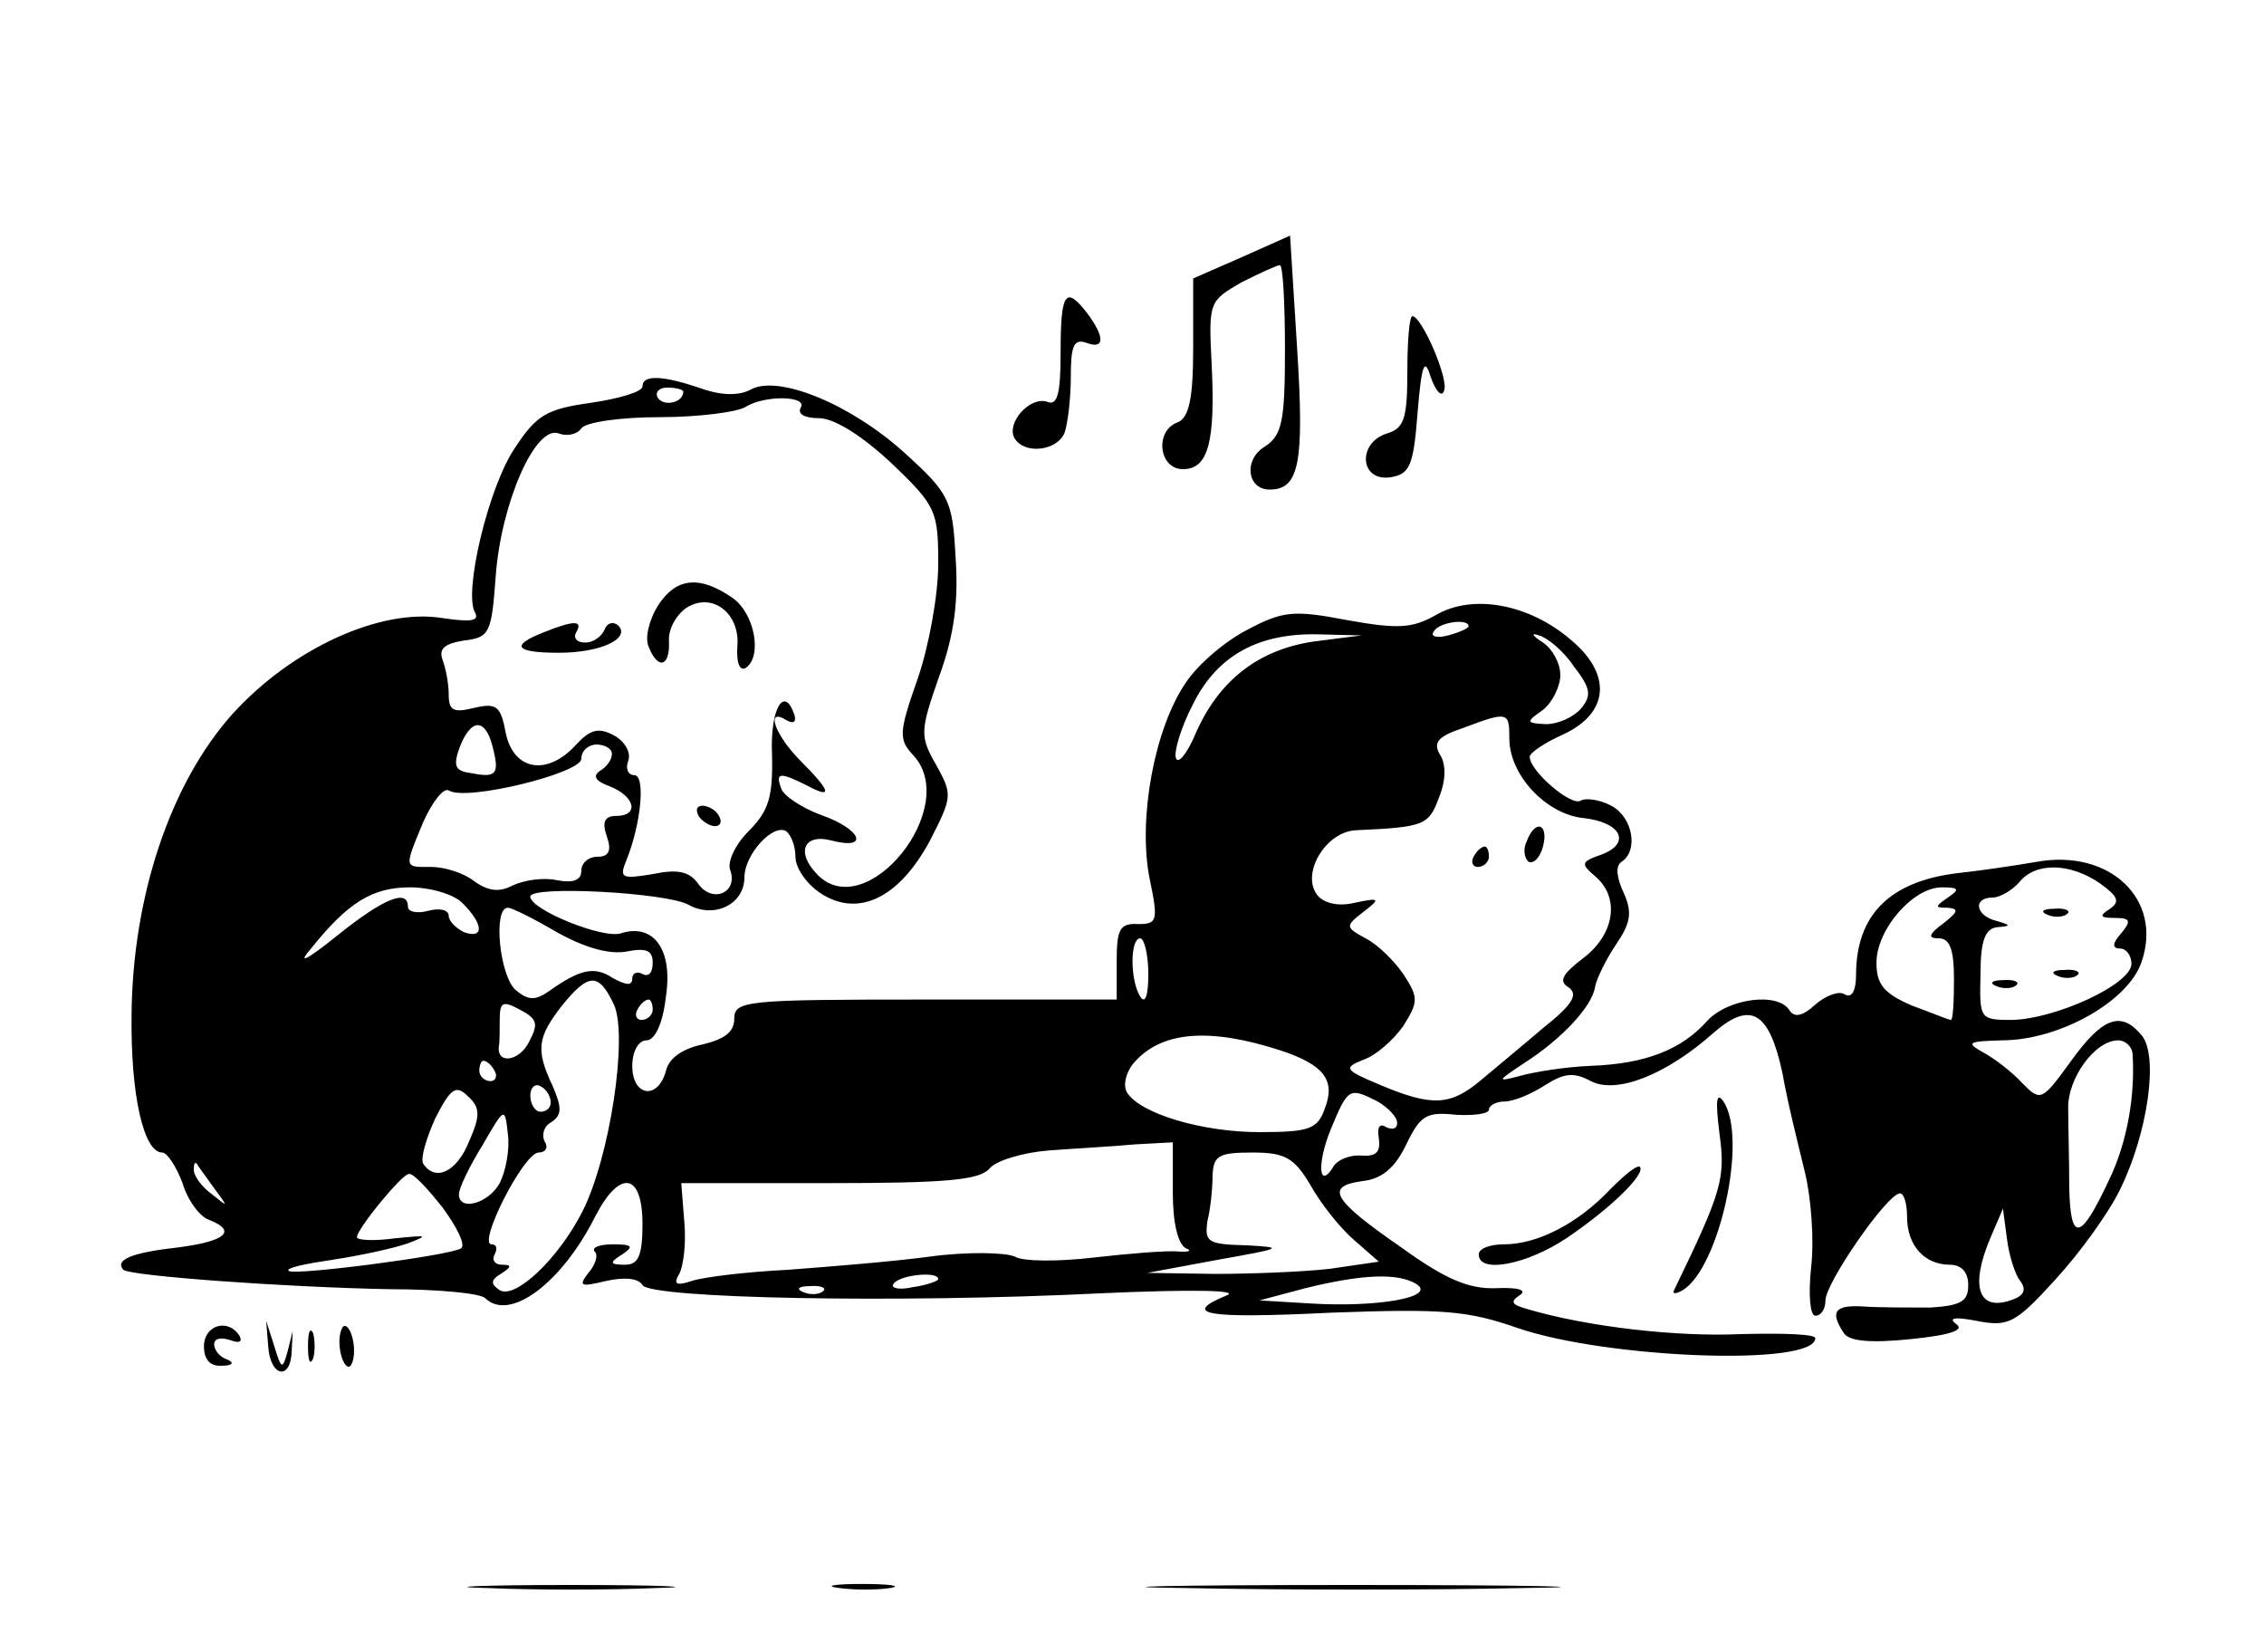 <?xml version="1.0" standalone="no"?>
<!DOCTYPE svg PUBLIC "-//W3C//DTD SVG 20010904//EN"
 "http://www.w3.org/TR/2001/REC-SVG-20010904/DTD/svg10.dtd">
<svg version="1.0" xmlns="http://www.w3.org/2000/svg"
 width="222pt" height="162pt" viewBox="0 0 222 162"
 preserveAspectRatio="xMidYMid meet">

<g transform="translate(0,162) scale(0.1,-0.1)"
fill="#000000" stroke="none">
<path d="M1218 1368 l-48 -21 0 -67 c0 -51 -4 -69 -15 -74 -23 -8 -19 -46 5
-46 25 0 32 27 28 105 -3 59 -2 60 29 78 18 9 35 17 38 17 3 0 5 -37 5 -83 0
-71 -3 -84 -20 -95 -21 -13 -17 -42 5 -42 29 0 34 26 27 137 l-7 112 -47 -21z"/>
<path d="M1040 1275 c0 -41 -3 -53 -13 -49 -17 6 -41 -21 -32 -36 10 -16 42
-12 49 6 3 9 6 33 6 55 0 30 3 37 15 33 18 -7 19 5 1 29 -21 27 -26 21 -26
-38z"/>
<path d="M1380 1256 c0 -46 -3 -56 -20 -61 -29 -9 -27 -47 3 -43 19 3 23 10
27 63 4 49 7 55 13 35 5 -14 11 -20 13 -13 5 11 -22 73 -31 73 -3 0 -5 -24 -5
-54z"/>
<path d="M630 1241 c0 -5 -23 -12 -51 -16 -43 -6 -53 -12 -74 -44 -26 -38 -51
-143 -39 -162 4 -8 -5 -9 -32 -5 -61 10 -148 -30 -206 -94 -61 -68 -98 -179
-99 -295 -1 -79 12 -135 30 -135 5 0 14 -14 20 -30 5 -17 17 -33 26 -36 28
-11 16 -21 -30 -27 -45 -5 -63 -12 -54 -22 7 -6 157 -17 261 -19 47 0 90 -4
94 -9 24 -23 75 15 108 81 24 46 46 42 46 -8 0 -31 -4 -40 -17 -40 -15 0 -16
2 -3 10 12 8 10 10 -9 10 -13 0 -21 -3 -18 -7 4 -3 1 -13 -6 -21 -10 -13 -8
-14 17 -8 18 4 32 3 36 -4 8 -13 248 -18 450 -8 89 4 136 3 123 -2 -46 -19
-20 -23 103 -17 109 4 133 2 182 -15 87 -30 292 -38 292 -10 0 4 -32 5 -72 4
-63 -3 -152 7 -212 25 -14 4 -15 7 -6 13 8 5 -1 8 -23 7 -27 -1 -50 9 -93 40
-68 47 -75 60 -38 65 19 2 32 13 43 36 14 29 20 32 49 29 17 -1 32 1 32 5 0 4
7 8 15 8 9 0 26 7 40 16 19 12 28 13 45 4 25 -13 74 6 121 48 36 31 54 20 67
-41 5 -29 16 -72 22 -97 6 -25 9 -66 6 -92 -3 -28 -1 -48 4 -48 6 0 10 7 10
15 0 17 60 104 73 105 4 0 7 -10 7 -23 0 -28 17 -47 42 -47 11 0 18 -7 18 -20
0 -16 -7 -20 -37 -22 -21 0 -50 0 -65 1 -29 2 -34 -5 -20 -26 5 -8 26 -10 65
-6 40 4 54 9 45 15 -8 6 -1 7 20 3 31 -6 38 -3 77 40 24 26 53 66 64 89 27 55
38 131 21 151 -20 24 -38 18 -69 -25 -29 -40 -30 -40 -48 -22 -10 11 -27 24
-38 30 -18 10 -15 11 18 12 56 0 124 38 137 77 21 61 -31 111 -103 98 -23 -4
-58 -9 -77 -11 -67 -8 -100 -41 -100 -100 0 -15 -4 -23 -11 -19 -5 4 -19 -1
-29 -10 -12 -11 -20 -13 -25 -6 -11 19 -61 12 -81 -10 -25 -28 -60 -42 -114
-44 -25 -1 -56 -6 -70 -10 -23 -6 -22 -5 5 13 36 23 66 55 69 74 1 7 10 26 20
41 15 22 17 32 8 52 -7 15 -8 26 -2 30 17 11 11 44 -10 55 -11 6 -25 8 -30 5
-9 -6 -50 29 -50 43 0 4 15 14 33 22 45 21 48 59 7 93 -41 35 -96 45 -132 24
-23 -13 -37 -14 -87 -5 -52 10 -63 9 -97 -9 -22 -11 -49 -34 -61 -52 -31 -45
-47 -133 -36 -191 9 -43 8 -46 -11 -46 -18 1 -21 -5 -21 -37 l0 -37 -187 0
c-177 0 -188 -1 -188 -19 0 -13 -10 -20 -31 -25 -19 -4 -33 -13 -36 -26 -8
-29 -33 -25 -33 5 0 14 6 25 14 25 8 0 16 16 19 43 7 46 -12 72 -44 62 -17 -6
-89 23 -89 36 0 11 133 4 155 -8 25 -14 55 0 55 27 0 22 28 53 41 45 5 -4 9
-15 9 -25 0 -11 11 -27 25 -36 37 -24 77 -4 107 52 22 43 22 45 6 74 -16 28
-16 33 3 87 15 41 19 75 16 117 -3 56 -6 62 -50 102 -53 48 -124 77 -151 62
-11 -6 -28 -6 -48 1 -38 13 -58 14 -58 2z m40 -5 c0 -11 -19 -15 -25 -6 -3 5
1 10 9 10 9 0 16 -2 16 -4z m115 -16 c-3 -6 4 -10 18 -10 15 0 42 -17 71 -44
44 -42 46 -47 46 -99 0 -30 -9 -80 -20 -112 -19 -54 -19 -60 -4 -76 46 -51
-46 -165 -94 -117 -22 22 -14 41 13 34 38 -10 30 11 -10 25 -19 7 -37 19 -39
26 -6 16 -1 16 25 3 26 -14 24 -6 -6 24 -25 25 -35 53 -14 40 7 -4 10 -2 8 5
-10 30 -24 6 -22 -39 1 -41 -3 -55 -23 -75 -13 -13 -21 -30 -18 -38 8 -22 -17
-33 -31 -14 -9 13 -21 15 -45 10 -30 -5 -33 -4 -26 13 15 37 19 84 8 84 -6 0
-9 6 -6 14 3 8 -3 19 -14 25 -15 8 -23 6 -37 -9 -28 -31 -61 -26 -69 11 -5 27
-9 30 -31 25 -20 -5 -25 -3 -25 13 0 11 -3 26 -6 34 -4 11 2 16 21 19 25 3 27
7 31 62 5 72 39 150 62 141 8 -3 18 -1 22 5 4 6 38 11 77 11 38 0 76 5 84 10
19 12 62 11 54 -1z m655 -214 c0 -2 -9 -6 -20 -9 -11 -3 -18 -1 -14 4 5 9 34
13 34 5z m-152 -15 c-54 -8 -93 -38 -116 -91 -8 -19 -17 -30 -19 -23 -2 6 5
30 17 53 24 48 65 70 125 68 l40 -1 -47 -6z m255 -24 c17 -22 18 -29 7 -42 -7
-8 -22 -15 -34 -15 -20 1 -20 2 -3 14 9 7 17 23 17 34 0 12 -8 26 -17 32 -11
7 -12 10 -4 7 8 -2 24 -15 34 -30z m-63 -71 c0 -36 36 -74 72 -78 38 -4 48
-25 18 -36 -20 -7 -20 -9 -6 -21 25 -21 19 -57 -11 -80 -21 -16 -25 -23 -15
-29 10 -7 4 -17 -25 -40 -21 -18 -49 -41 -62 -52 -29 -24 -47 -25 -97 -4 -36
15 -37 17 -17 25 12 4 29 19 39 33 15 24 15 28 0 51 -9 13 -25 29 -37 35 -20
11 -20 12 -2 26 17 13 16 14 -8 9 -16 -4 -30 -1 -37 7 -17 21 8 63 38 64 67 3
71 5 81 32 7 17 7 33 1 42 -7 12 -2 18 22 26 45 17 46 16 46 -10z m-997 -8 c7
-27 4 -31 -21 -26 -16 2 -18 7 -11 26 11 28 25 28 32 0z m117 -7 c0 -6 -5 -13
-12 -17 -7 -5 -4 -10 10 -15 25 -10 29 -29 6 -29 -11 0 -14 -6 -9 -20 5 -14 2
-20 -9 -20 -9 0 -16 -6 -16 -14 0 -9 -8 -12 -24 -9 -13 3 -32 0 -43 -5 -13 -7
-24 -6 -38 4 -10 8 -29 14 -42 14 -27 0 -27 -2 -8 44 9 20 20 34 25 31 17 -11
130 17 130 31 0 8 7 14 15 14 8 0 15 -4 15 -9z m1459 -127 c18 -13 20 -18 10
-25 -11 -7 -10 -9 5 -9 15 0 16 -3 6 -15 -9 -10 -9 -15 -1 -15 6 0 11 -7 11
-15 0 -20 -74 -54 -117 -55 -32 0 -32 1 -31 45 0 34 5 45 17 46 13 1 13 2 -1
6 -21 5 -24 23 -4 23 7 0 19 7 26 15 16 20 50 19 79 -1z m-1605 -20 c20 -20
21 -35 1 -28 -8 4 -15 11 -15 16 0 6 -9 8 -20 5 -11 -3 -20 -1 -20 4 0 18 -24
8 -69 -28 -31 -25 -40 -29 -26 -13 36 45 60 60 97 60 20 0 44 -7 52 -16z
m1456 6 c-13 -9 -13 -10 0 -10 11 -1 10 -4 -4 -15 -15 -11 -16 -15 -5 -15 11
0 15 -11 15 -40 0 -22 -1 -40 -3 -40 -2 0 -19 7 -38 14 -28 12 -35 21 -35 42
0 33 36 74 64 74 17 0 18 -2 6 -10z m-1364 -34 c27 -15 51 -22 68 -19 20 4 26
1 26 -11 0 -10 -4 -14 -10 -11 -5 3 -10 1 -10 -4 0 -8 -6 -7 -19 0 -18 12 -32
9 -63 -13 -13 -9 -20 -9 -32 1 -16 13 -23 81 -8 81 4 0 26 -11 48 -24z m580
-41 c0 -21 -3 -30 -8 -22 -10 16 -10 57 0 57 4 0 8 -16 8 -35z m-524 -30 c14
-31 -4 -150 -31 -203 -24 -47 -66 -86 -81 -77 -9 6 -9 10 1 16 11 7 11 9 1 9
-7 0 -10 5 -7 10 3 6 2 10 -3 10 -14 0 31 89 46 90 7 0 10 5 6 11 -3 6 -1 15
7 19 10 7 10 14 1 35 -17 36 -15 48 9 79 26 32 36 33 51 1z m-83 -36 c-9 -19
-31 -23 -30 -6 1 4 1 16 1 27 0 18 3 19 20 10 17 -9 18 -14 9 -31z m121 31 c0
-5 -5 -10 -11 -10 -5 0 -7 5 -4 10 3 6 8 10 11 10 2 0 4 -4 4 -10z m616 -40
c42 -14 54 -29 43 -57 -7 -20 -15 -23 -64 -23 -56 0 -117 18 -130 39 -4 7 -1
19 6 28 27 32 74 36 145 13z m835 -2 c3 -41 -5 -88 -23 -125 -28 -60 -38 -62
-39 -6 0 26 -1 60 -1 76 -1 29 26 67 49 67 7 0 13 -6 14 -12z m-1606 -18 c3
-5 1 -10 -4 -10 -6 0 -11 5 -11 10 0 6 2 10 4 10 3 0 8 -4 11 -10z m-25 -69
c-12 -30 -33 -40 -45 -22 -3 5 3 25 12 45 15 29 20 33 32 21 12 -11 12 -19 1
-44z m80 38 c0 -5 -4 -9 -10 -9 -5 0 -10 7 -10 16 0 8 5 12 10 9 6 -3 10 -10
10 -16z m811 1 c10 -6 19 -15 19 -21 0 -6 -5 -7 -11 -4 -6 4 -9 0 -7 -11 2
-14 -3 -18 -17 -17 -11 1 -23 -4 -27 -10 -15 -25 -17 2 -3 36 17 41 18 41 46
27z m-861 -80 c-11 -20 -40 -28 -40 -11 0 6 10 27 23 48 22 38 22 38 25 11 2
-15 -2 -36 -8 -48z m660 -9 c0 -30 5 -51 13 -55 6 -2 3 -4 -8 -3 -11 1 -48 -2
-83 -6 -34 -4 -69 -4 -77 1 -9 4 -46 5 -83 0 -37 -5 -100 -10 -140 -13 -40 -2
-82 -7 -94 -11 -15 -5 -18 -3 -12 7 4 7 7 30 5 51 l-3 38 145 0 c114 0 147 3
157 14 6 8 33 16 58 18 26 2 64 4 85 6 l37 2 0 -49z m135 7 c10 -18 29 -42 43
-54 l24 -21 -48 -7 c-26 -3 -77 -5 -113 -5 l-66 1 70 13 c62 11 65 12 28 14
-39 1 -42 3 -39 24 3 12 5 32 5 45 1 19 6 22 39 22 32 0 41 -5 57 -32z m-1075
-3 c14 -19 14 -19 -2 -6 -10 7 -18 18 -18 24 0 6 1 8 3 6 1 -2 9 -13 17 -24z
m224 -19 c14 -19 23 -37 18 -40 -11 -7 -164 -27 -169 -22 -3 3 17 7 44 11 26
4 59 11 73 16 21 8 19 8 -12 5 -21 -3 -38 -2 -38 1 0 8 44 62 51 62 4 1 18
-14 33 -33z m1547 -72 c6 -8 4 -14 -7 -18 -34 -13 -43 12 -22 61 l12 28 4 -30
c2 -16 8 -35 13 -41z m-1061 2 c0 -2 -11 -6 -25 -8 -13 -3 -22 -1 -19 3 5 9
44 13 44 5z m469 -5 c20 -13 -39 -23 -104 -19 l-50 3 45 12 c57 14 91 15 109
4z m-582 -7 c-3 -3 -12 -4 -19 -1 -8 3 -5 6 6 6 11 1 17 -2 13 -5z"/>
<path d="M645 1026 c-8 -13 -13 -31 -9 -40 9 -23 21 -20 20 5 -1 12 7 26 17
33 25 16 53 -5 50 -38 -1 -15 2 -24 8 -21 17 11 9 54 -13 69 -32 22 -55 20
-73 -8z"/>
<path d="M533 1000 c-33 -13 -28 -20 15 -20 41 0 71 14 58 27 -5 4 -11 2 -13
-4 -3 -7 -11 -13 -19 -13 -9 0 -12 5 -9 10 7 12 -2 12 -32 0z"/>
<path d="M685 820 c3 -5 11 -10 16 -10 6 0 7 5 4 10 -3 6 -11 10 -16 10 -6 0
-7 -4 -4 -10z"/>
<path d="M1497 795 c-4 -8 -2 -17 2 -20 5 -2 11 4 14 15 6 23 -8 27 -16 5z"/>
<path d="M1445 780 c-3 -5 -1 -10 4 -10 6 0 11 5 11 10 0 6 -2 10 -4 10 -3 0
-8 -4 -11 -10z"/>
<path d="M2008 723 c7 -3 16 -2 19 1 4 3 -2 6 -13 5 -11 0 -14 -3 -6 -6z"/>
<path d="M2018 663 c7 -3 16 -2 19 1 4 3 -2 6 -13 5 -11 0 -14 -3 -6 -6z"/>
<path d="M1958 653 c7 -3 16 -2 19 1 4 3 -2 6 -13 5 -11 0 -14 -3 -6 -6z"/>
<path d="M1686 509 c6 -44 3 -56 -44 -153 -3 -5 1 -5 8 -1 36 22 64 149 40
185 -7 10 -8 1 -4 -31z"/>
<path d="M1579 454 c-31 -33 -71 -54 -104 -54 -14 0 -25 -4 -25 -10 0 -19 47
-10 86 16 43 29 78 63 72 70 -3 2 -15 -8 -29 -22z"/>
<path d="M200 300 c0 -13 6 -20 18 -19 10 0 12 3 5 6 -7 2 -13 9 -13 15 0 6 7
7 16 4 8 -3 12 -2 9 4 -11 18 -35 11 -35 -10z"/>
<path d="M263 300 c2 -30 22 -34 23 -5 l1 20 -5 -20 c-5 -18 -6 -18 -13 5 l-8
25 2 -25z"/>
<path d="M302 300 c0 -14 2 -19 5 -12 2 6 2 18 0 25 -3 6 -5 1 -5 -13z"/>
<path d="M333 300 c1 -11 5 -20 9 -20 3 0 6 9 5 20 -1 11 -5 20 -9 20 -3 0 -6
-9 -5 -20z"/>
<path d="M478 63 c45 -2 119 -2 165 0 45 1 8 3 -83 3 -91 0 -128 -2 -82 -3z"/>
<path d="M823 63 c15 -2 37 -2 50 0 12 2 0 4 -28 4 -27 0 -38 -2 -22 -4z"/>
<path d="M1163 63 c93 -2 241 -2 330 0 89 1 14 3 -168 3 -181 0 -254 -2 -162
-3z"/>
</g>
</svg>
